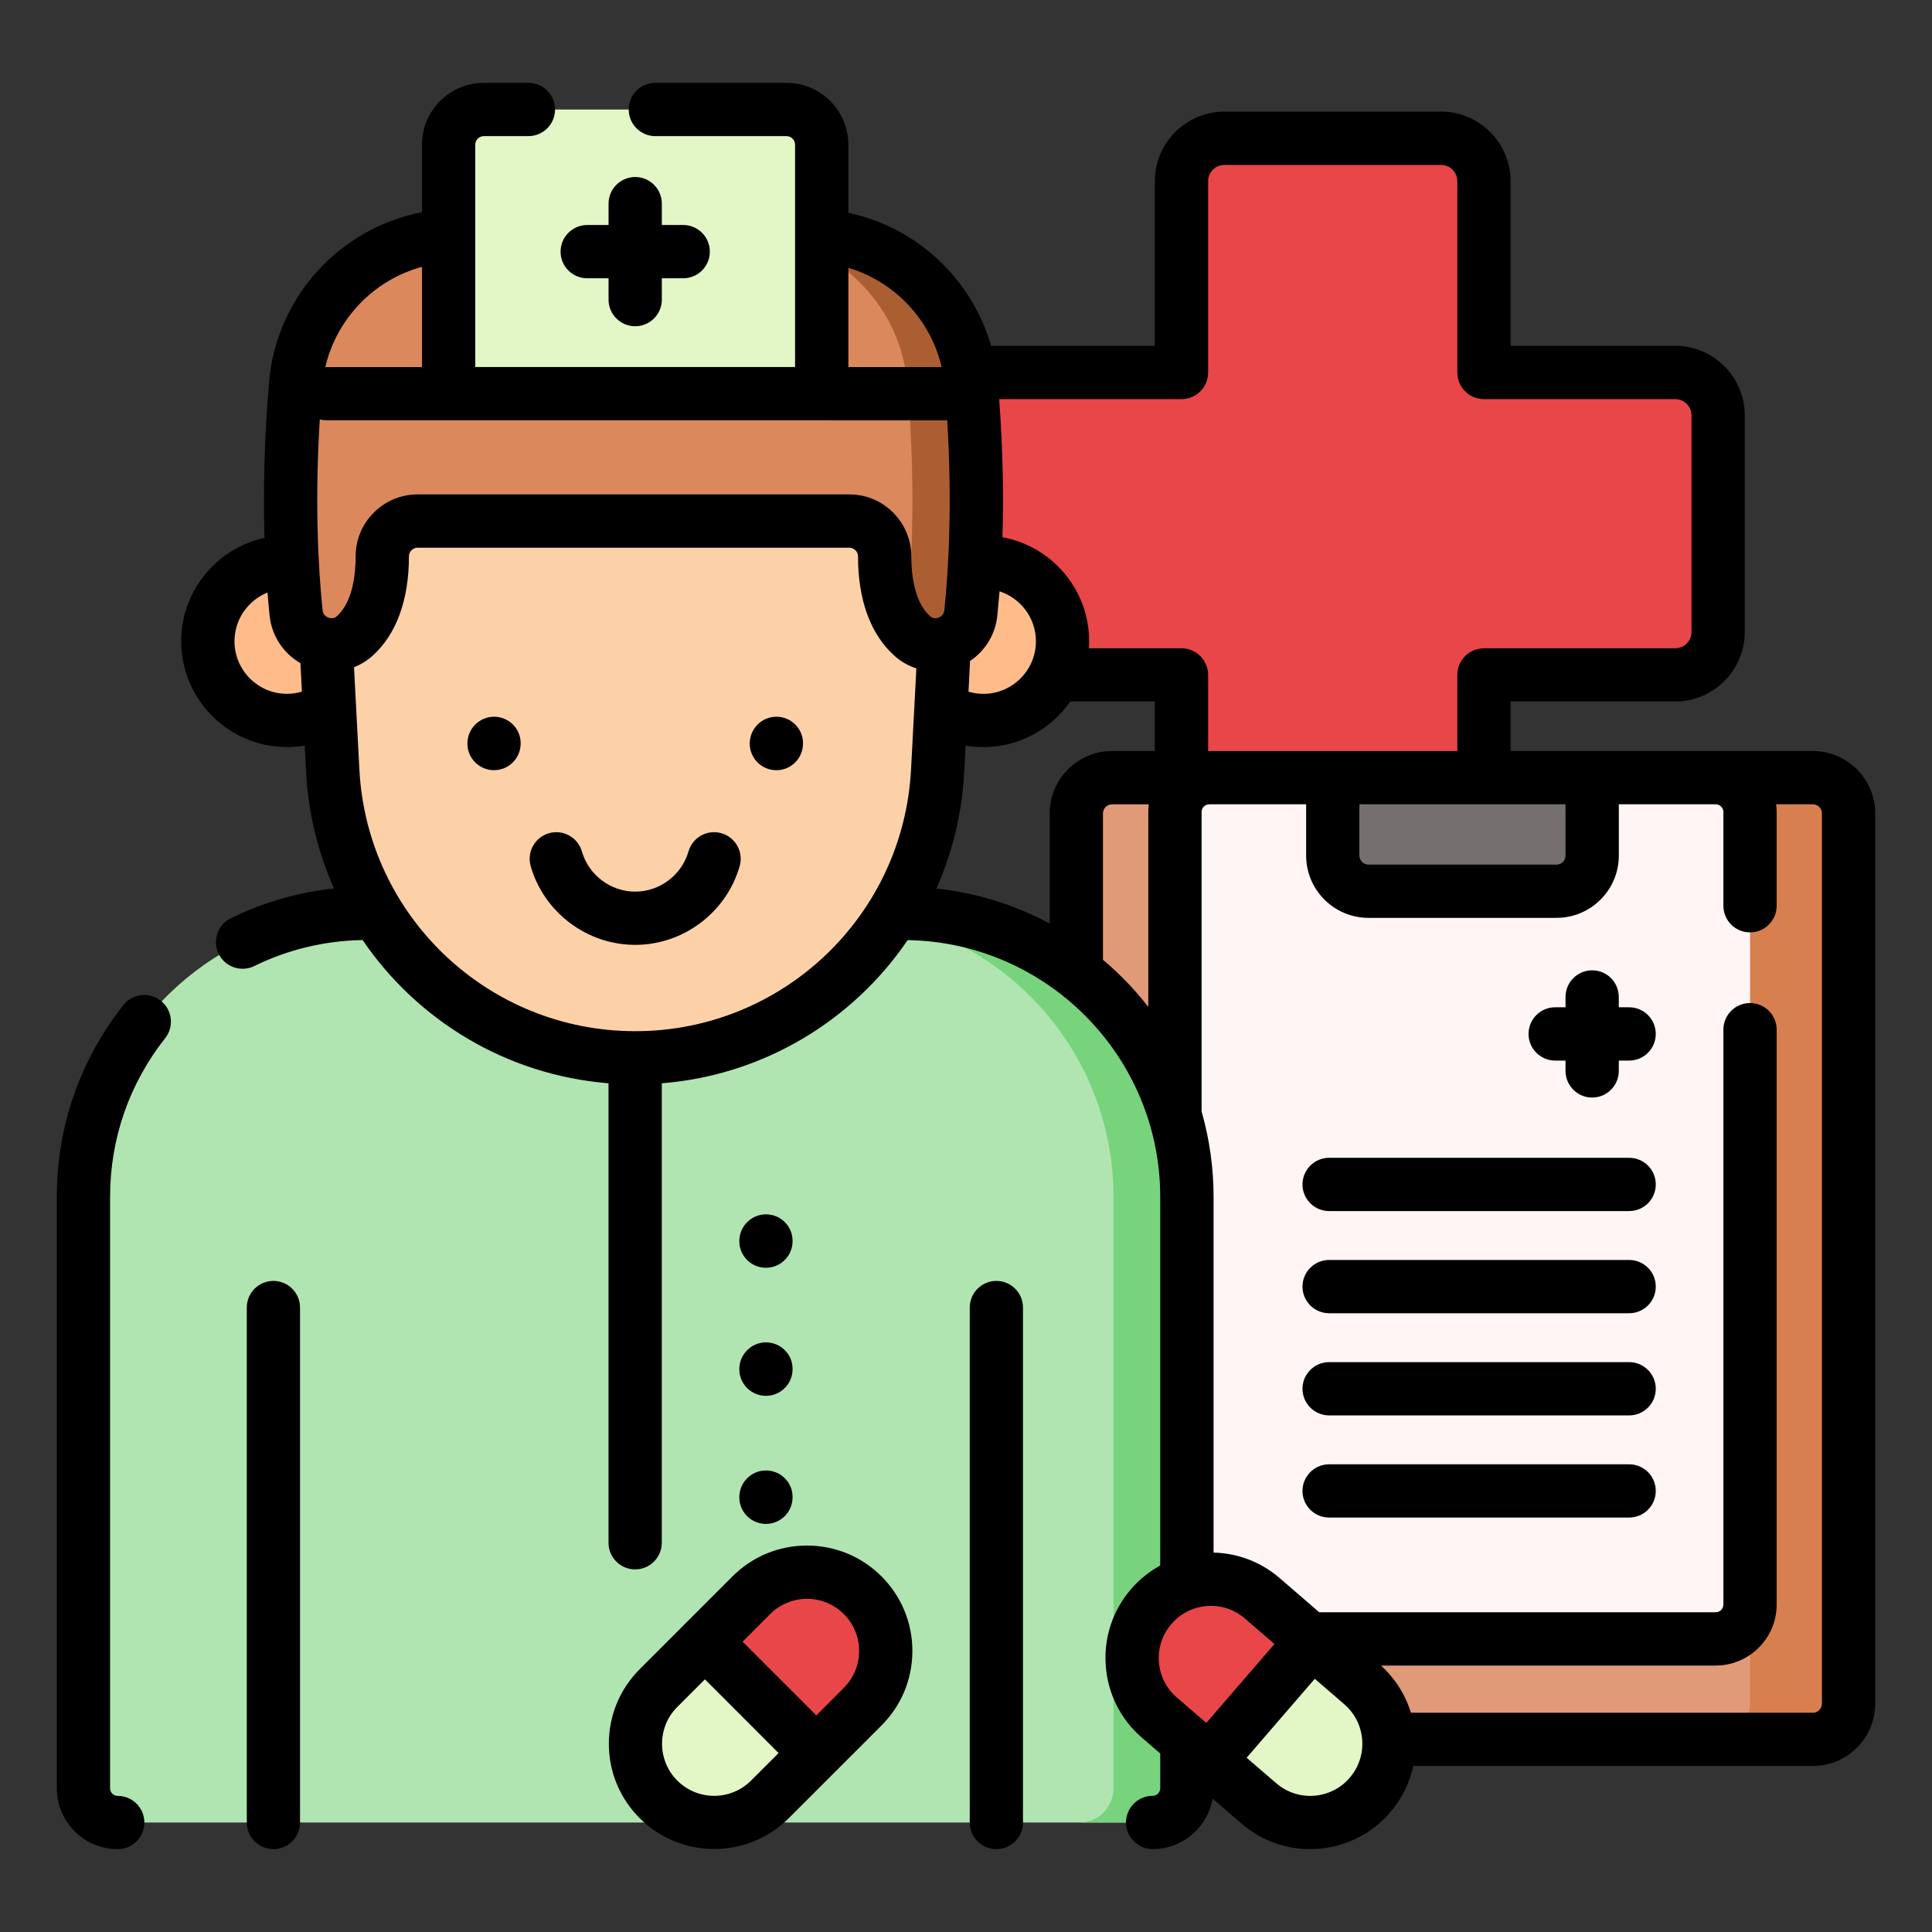 <?xml version="1.0" encoding="utf-8"?>
<!-- Generator: Adobe Illustrator 16.0.0, SVG Export Plug-In . SVG Version: 6.00 Build 0)  -->
<!DOCTYPE svg PUBLIC "-//W3C//DTD SVG 1.1//EN" "http://www.w3.org/Graphics/SVG/1.1/DTD/svg11.dtd">
<svg version="1.1" id="Layer_1" xmlns="http://www.w3.org/2000/svg" xmlns:xlink="http://www.w3.org/1999/xlink" x="0px" y="0px"
	 width="85px" height="85px" viewBox="0 0 85 85" enable-background="new 0 0 85 85" xml:space="preserve">
<rect x="0" y="0" width="85" height="85" fill="#333333" stroke="none"/>
<g>
	<path fill="#E84649" d="M73.702,16.388h-8.414V7.973c0-1.043-0.846-1.89-1.889-1.89H53.87c-1.043,0-1.889,0.847-1.889,1.89v8.415
		h-8.414c-1.043,0-1.891,0.846-1.891,1.889v9.528c0,1.043,0.848,1.889,1.891,1.889h8.414v8.415c0,1.043,0.846,1.89,1.889,1.89h9.529
		c1.043,0,1.889-0.847,1.889-1.89v-8.415h8.414c1.043,0,1.889-0.846,1.889-1.889v-9.528C75.591,17.233,74.745,16.388,73.702,16.388z
		"/>
	<path fill="#E19A77" d="M79.757,76.527H48.925c-0.865,0-1.57-0.703-1.57-1.57V35.784c0-0.866,0.703-1.569,1.57-1.569h30.832
		c0.867,0,1.57,0.703,1.57,1.569v39.173C81.329,75.824,80.626,76.527,79.757,76.527L79.757,76.527z"/>
	<path fill="#D77F4F" d="M81.329,35.784v39.174c0,0.866-0.705,1.569-1.57,1.569h-4.336c0.867,0,1.57-0.703,1.57-1.569V35.784
		c0-0.866-0.703-1.569-1.57-1.569h4.336C80.624,34.214,81.329,34.917,81.329,35.784z"/>
	<path fill="#FFF5F5" d="M75.479,72.107H53.204c-0.836,0-1.514-0.678-1.514-1.513V35.727c0-0.835,0.678-1.513,1.514-1.513h22.275
		c0.836,0,1.514,0.678,1.514,1.513v34.867C76.993,71.431,76.315,72.107,75.479,72.107L75.479,72.107z"/>
	<path fill="#756F6F" d="M68.479,39.211h-8.273c-0.869,0-1.572-0.703-1.572-1.57v-3.427H70.05v3.427
		C70.048,38.508,69.345,39.211,68.479,39.211z"/>
	<path fill="#B0E5B1" d="M50.712,80.184H5.177c-0.832,0-1.506-0.675-1.506-1.506l0,0V52.663c0-6.892,5.586-12.478,12.479-12.478
		h23.594c6.891,0,12.477,5.586,12.477,12.478v26.015C52.218,79.509,51.546,80.184,50.712,80.184L50.712,80.184z"/>
	<path fill="#77D47D" d="M52.218,52.662v26.016c0,0.831-0.674,1.505-1.504,1.506c-0.002,0-0.002,0-0.002,0h-3.229
		c0.832,0,1.506-0.675,1.506-1.506V52.662c0-6.891-5.586-12.478-12.479-12.478h3.23C46.634,40.186,52.218,45.772,52.218,52.662z"/>
	<circle fill="#FFBC8A" cx="43.263" cy="28.214" r="3.484"/>
	<circle fill="#FFBC8A" cx="12.628" cy="28.214" r="3.484"/>
	<path fill="#FDD1A7" d="M27.946,46.541c-7.088,0-12.936-5.55-13.305-12.627l-0.904-17.266h28.418l-0.904,17.266
		C40.88,40.993,35.034,46.541,27.946,46.541z"/>
	<path fill="#DB885D" d="M18.374,22.926c-0.855,0-1.555,0.699-1.555,1.555c0,1.127-0.217,2.604-1.207,3.497
		c-0.941,0.851-2.455,0.249-2.584-1.012c-0.205-1.985-0.41-5.512-0.02-10.069c0.312-3.637,3.309-6.457,6.957-6.528h15.809
		c3.648,0.071,6.646,2.893,6.959,6.528c0.391,4.559,0.186,8.084-0.02,10.069c-0.131,1.261-1.645,1.861-2.586,1.012
		c-0.99-0.894-1.207-2.37-1.207-3.497c0-0.854-0.699-1.555-1.553-1.555H18.374z"/>
	<path fill="#AC5E33" d="M42.712,26.966c-0.129,1.261-1.643,1.859-2.584,1.012c-0.148-0.136-0.283-0.284-0.396-0.443
		c0.088-0.169,0.146-0.358,0.17-0.567c0.205-1.986,0.41-5.512,0.018-10.069c-0.311-3.636-3.307-6.455-6.957-6.529h2.812
		c3.648,0.074,6.645,2.895,6.957,6.529C43.122,21.454,42.917,24.979,42.712,26.966z"/>
	<path fill="#E3F6C5" d="M36.153,17.322H19.737V6.368c0-0.854,0.693-1.549,1.551-1.549h13.314c0.855,0,1.549,0.693,1.549,1.549
		v10.954H36.153z"/>
	<path fill="#E84649" d="M28.972,79.168c-1.354-1.354-1.354-3.547,0-4.899l4.082-4.083c1.354-1.354,3.549-1.354,4.9,0
		c1.354,1.354,1.354,3.547,0,4.9l-4.082,4.082C32.519,80.521,30.325,80.521,28.972,79.168z"/>
	<path fill="#E3F6C5" d="M35.913,77.127l-2.041,2.042c-1.354,1.353-3.547,1.353-4.9,0c-1.354-1.354-1.354-3.549,0-4.901l2.041-2.042
		L35.913,77.127z"/>
	<path fill="#E84649" d="M60.269,78.982c-1.25,1.448-3.439,1.608-4.889,0.358l-4.371-3.772c-1.447-1.251-1.607-3.438-0.357-4.887
		s3.438-1.609,4.887-0.359l4.371,3.772C61.358,75.346,61.519,77.533,60.269,78.982z"/>
	<path fill="#E3F6C5" d="M57.722,72.208l2.188,1.888c1.449,1.249,1.609,3.438,0.359,4.886c-1.25,1.449-3.439,1.61-4.889,0.36
		l-2.186-1.887L57.722,72.208z"/>
	<g>
		<path d="M79.757,33.042H66.458v-2.178H73.7c1.688,0,3.062-1.373,3.062-3.061v-9.528c0-1.688-1.373-3.061-3.062-3.061h-7.242V7.972
			c0-1.688-1.373-3.061-3.061-3.061H53.87c-1.689,0-3.062,1.373-3.062,3.061v7.243h-7.203c-0.846-2.935-3.262-5.218-6.281-5.849v-3
			c0-1.5-1.221-2.722-2.721-2.722h-5.77c-0.646,0-1.172,0.524-1.172,1.172c0,0.648,0.525,1.173,1.172,1.173h5.77
			c0.207,0,0.377,0.168,0.377,0.377v9.782h-14.07V6.366c0-0.209,0.17-0.377,0.379-0.377h1.959c0.646,0,1.172-0.524,1.172-1.173
			c0-0.647-0.523-1.172-1.172-1.172h-1.959c-1.502,0-2.723,1.222-2.723,2.722v2.973c-3.617,0.684-6.406,3.73-6.727,7.457
			c-0.227,2.654-0.258,4.967-0.201,6.868c-2.094,0.454-3.666,2.32-3.666,4.55c0,2.565,2.09,4.654,4.656,4.654
			c0.262-0.001,0.521-0.022,0.779-0.067l0.062,1.174c0.092,1.766,0.506,3.5,1.225,5.115c-1.578,0.167-3.1,0.604-4.537,1.308
			c-0.582,0.284-0.822,0.985-0.537,1.567l0,0c0.283,0.581,0.984,0.821,1.566,0.538c0-0.001,0-0.001,0-0.001
			c1.494-0.731,3.098-1.114,4.768-1.144c2.406,3.539,6.332,5.942,10.818,6.302v20.215c0,0.646,0.525,1.172,1.172,1.172
			s1.172-0.524,1.172-1.172V47.66c4.486-0.358,8.412-2.762,10.816-6.299c6.146,0.104,11.113,5.131,11.113,11.3v16.215
			c-0.486,0.267-0.92,0.617-1.283,1.037c-0.809,0.938-1.205,2.136-1.113,3.369c0.09,1.236,0.654,2.362,1.594,3.172l0.803,0.693
			v1.527c0,0.185-0.148,0.334-0.334,0.335c-0.645,0-1.172,0.523-1.172,1.172c0,0.646,0.525,1.171,1.172,1.171
			c1.32,0,2.418-0.96,2.637-2.219l1.268,1.093c0.848,0.733,1.91,1.127,3.02,1.127c0.115,0,0.232-0.004,0.35-0.013
			c1.234-0.091,2.359-0.658,3.17-1.597c0.508-0.586,0.857-1.29,1.021-2.048h17.58c1.514,0,2.744-1.229,2.744-2.743V35.781
			C82.501,34.272,81.271,33.042,79.757,33.042L79.757,33.042z M59.806,35.386h9.07v2.255c0,0.22-0.178,0.398-0.396,0.398h-8.273
			c-0.221,0-0.398-0.18-0.4-0.398V35.386L59.806,35.386z M51.981,17.56c0.646,0,1.172-0.523,1.172-1.172l0,0V7.973
			c0-0.396,0.322-0.717,0.717-0.717h9.529c0.395,0,0.717,0.321,0.717,0.717v8.415c0,0.646,0.523,1.172,1.172,1.172l0,0h8.414
			c0.396,0,0.717,0.321,0.717,0.717v9.528c0,0.396-0.32,0.717-0.717,0.717h-8.414c-0.646,0-1.172,0.525-1.172,1.172v3.35H53.153
			v-3.35c0-0.646-0.525-1.172-1.172-1.172h-4.074c0.008-0.102,0.012-0.204,0.012-0.307c0-2.281-1.648-4.184-3.816-4.579
			c0.051-1.711,0.029-3.753-0.143-6.076H51.981L51.981,17.56z M42.677,29.079c0.68-0.451,1.119-1.184,1.201-1.992
			c0.033-0.326,0.066-0.687,0.098-1.071c0.928,0.301,1.6,1.172,1.6,2.199c0,1.273-1.037,2.312-2.312,2.312
			c-0.221-0.001-0.441-0.032-0.654-0.098L42.677,29.079z M37.325,11.784c2.037,0.605,3.617,2.281,4.104,4.366h-4.104V11.784z
			 M41.53,18.493c0.049,0,0.096-0.004,0.143-0.01c0.225,3.658,0.064,6.524-0.125,8.361c-0.021,0.209-0.168,0.295-0.254,0.328
			c-0.098,0.038-0.244,0.057-0.379-0.066c-0.715-0.645-0.822-1.923-0.822-2.627c0-0.727-0.283-1.411-0.799-1.927
			c-0.516-0.517-1.199-0.8-1.926-0.8H18.374c-0.727,0-1.412,0.283-1.928,0.8c-0.516,0.516-0.799,1.2-0.799,1.927
			c0,0.704-0.105,1.982-0.82,2.627c-0.137,0.123-0.281,0.104-0.379,0.066c-0.086-0.033-0.234-0.119-0.256-0.328
			c-0.189-1.842-0.35-4.719-0.123-8.39c0.096,0.024,0.193,0.037,0.293,0.037L41.53,18.493L41.53,18.493z M18.567,11.741v4.409
			h-4.205c-0.018,0-0.035,0.002-0.051,0.003C14.81,14.016,16.456,12.309,18.567,11.741z M12.628,30.526
			c-1.273,0-2.311-1.037-2.311-2.312c0-0.972,0.602-1.803,1.453-2.146c0.027,0.364,0.059,0.706,0.092,1.018
			c0.088,0.874,0.594,1.651,1.355,2.089l0.066,1.255C13.071,30.493,12.851,30.526,12.628,30.526L12.628,30.526z M27.946,45.368
			c-6.467,0-11.797-5.059-12.135-11.517l-0.236-4.496c0.303-0.119,0.58-0.291,0.822-0.509c1.043-0.941,1.594-2.451,1.594-4.367
			c0-0.137,0.072-0.228,0.113-0.27c0.043-0.042,0.133-0.113,0.27-0.113h18.994c0.135,0,0.227,0.071,0.268,0.113
			c0.043,0.042,0.113,0.133,0.113,0.27c0,1.916,0.551,3.426,1.596,4.367c0.279,0.254,0.611,0.445,0.971,0.562l-0.234,4.442
			C39.743,40.311,34.413,45.368,27.946,45.368L27.946,45.368z M42.421,33.976l0.062-1.17c0.256,0.043,0.516,0.064,0.779,0.064
			c1.582,0,2.982-0.795,3.824-2.006h3.723v2.178h-1.885c-1.512,0-2.74,1.229-2.74,2.741v4.849c-1.549-0.831-3.24-1.354-4.986-1.54
			C41.915,37.476,42.329,35.741,42.421,33.976L42.421,33.976z M48.526,42.226v-6.441c0.002-0.22,0.18-0.397,0.398-0.397h1.617
			c-0.014,0.113-0.021,0.228-0.021,0.342v8.569C49.929,43.539,49.261,42.845,48.526,42.226z M51.54,71.447
			c0.396-0.462,0.959-0.745,1.566-0.789c0.605-0.047,1.207,0.152,1.666,0.552l1.299,1.12l-2.998,3.473l-1.297-1.12
			c-0.463-0.396-0.746-0.961-0.789-1.567C50.94,72.507,51.14,71.906,51.54,71.447L51.54,71.447z M59.38,78.216
			c-0.395,0.462-0.961,0.746-1.566,0.789c-0.607,0.046-1.207-0.152-1.666-0.551l-1.301-1.121l2.998-3.473l1.299,1.121
			C60.101,75.809,60.208,77.259,59.38,78.216L59.38,78.216z M80.157,74.956c0,0.221-0.18,0.398-0.4,0.398H62.075
			c-0.244-0.799-0.701-1.517-1.32-2.076h14.725c1.48,0,2.686-1.204,2.686-2.686v-25.29c0-0.647-0.523-1.172-1.172-1.172
			s-1.172,0.523-1.172,1.172v25.29c0,0.188-0.152,0.342-0.342,0.342H58.042l-1.738-1.501c-0.82-0.709-1.842-1.1-2.912-1.125V52.662
			c0.002-1.273-0.178-2.54-0.527-3.766V35.726c0-0.188,0.152-0.341,0.342-0.341h4.258v2.255c0,1.512,1.23,2.742,2.742,2.742h8.273
			c1.512,0,2.742-1.23,2.742-2.742v-2.255h4.258c0.188,0,0.342,0.152,0.342,0.341v4.123c0,0.647,0.523,1.172,1.172,1.172
			c0.646,0,1.172-0.523,1.172-1.172v-4.123c0-0.116-0.01-0.229-0.023-0.341h1.617c0.221,0,0.398,0.179,0.398,0.397V74.956
			L80.157,74.956z"/>
		<path d="M71.675,44.316H71.22v-0.454c0-0.646-0.523-1.172-1.172-1.172c-0.646,0-1.172,0.524-1.172,1.172v0.454h-0.455
			c-0.646,0-1.172,0.525-1.172,1.172c0,0.647,0.525,1.173,1.172,1.173h0.455v0.454c0,0.647,0.525,1.173,1.172,1.173
			c0.648,0,1.172-0.524,1.172-1.173v-0.454h0.455c0.648,0,1.172-0.524,1.172-1.173C72.847,44.842,72.323,44.316,71.675,44.316z
			 M71.675,50.938H58.478c-0.646,0-1.174,0.524-1.174,1.172c0,0.648,0.525,1.172,1.174,1.172h13.197
			c0.648,0,1.172-0.523,1.172-1.172C72.847,51.462,72.323,50.938,71.675,50.938z M71.675,55.433H58.478
			c-0.646,0-1.174,0.524-1.174,1.172c0,0.648,0.525,1.172,1.174,1.172h13.197c0.648,0,1.172-0.523,1.172-1.172
			C72.847,55.957,72.323,55.433,71.675,55.433z M71.675,59.928H58.478c-0.646,0-1.174,0.524-1.174,1.172
			c0,0.646,0.525,1.172,1.174,1.172h13.197c0.648,0,1.172-0.524,1.172-1.172S72.323,59.928,71.675,59.928z M71.675,64.423H58.478
			c-0.646,0-1.174,0.523-1.174,1.172c0,0.646,0.525,1.171,1.174,1.171h13.197c0.648,0,1.172-0.524,1.172-1.171
			C72.847,64.947,72.323,64.423,71.675,64.423z M7.073,44.026c-0.508-0.399-1.244-0.312-1.646,0.194
			c-1.916,2.43-2.928,5.349-2.928,8.442v26.015c0,1.477,1.201,2.678,2.678,2.678c0.648,0,1.174-0.524,1.174-1.172
			c0-0.646-0.525-1.172-1.174-1.172c-0.184,0-0.334-0.149-0.334-0.334V52.663c0-2.562,0.84-4.979,2.426-6.991
			C7.669,45.164,7.581,44.427,7.073,44.026L7.073,44.026z M12.028,56.355c-0.646,0-1.17,0.524-1.17,1.172v22.656
			c0,0.646,0.523,1.171,1.17,1.171s1.172-0.523,1.172-1.171V57.527C13.2,56.88,12.677,56.355,12.028,56.355z M43.835,56.355
			c-0.645,0-1.17,0.524-1.17,1.172v22.656c0,0.646,0.525,1.171,1.17,1.171c0.648,0,1.172-0.523,1.172-1.171V57.527
			C45.007,56.88,44.483,56.355,43.835,56.355z M21.735,31.533c-0.648,0-1.172,0.532-1.172,1.181c0,0.646,0.525,1.172,1.172,1.171
			s1.17-0.524,1.172-1.171v-0.017C22.907,32.051,22.382,31.533,21.735,31.533z M34.157,31.533c-0.648,0-1.172,0.532-1.172,1.181
			c0,0.647,0.523,1.172,1.172,1.172c0.646,0,1.172-0.524,1.172-1.172v-0.017C35.329,32.051,34.804,31.533,34.157,31.533z
			 M31.739,36.658c-0.621-0.179-1.271,0.182-1.449,0.804l0,0c-0.299,1.039-1.264,1.766-2.344,1.766
			c-1.082,0-2.045-0.727-2.344-1.766c-0.18-0.622-0.828-0.981-1.451-0.804l0,0c-0.621,0.18-0.98,0.828-0.803,1.45l0,0
			c0.586,2.038,2.477,3.462,4.598,3.462c2.119,0,4.01-1.424,4.596-3.462C32.722,37.486,32.362,36.837,31.739,36.658L31.739,36.658z
			 M25.835,12.243h0.939v0.938c0,0.647,0.523,1.172,1.172,1.172c0.646,0,1.172-0.523,1.172-1.172v-0.938h0.938
			c0.648,0,1.174-0.524,1.174-1.172c0-0.648-0.525-1.173-1.174-1.173h-0.938V8.961c0-0.647-0.525-1.173-1.172-1.173
			c-0.648,0-1.172,0.524-1.172,1.173v0.938h-0.939c-0.646,0-1.172,0.524-1.172,1.173C24.663,11.719,25.188,12.243,25.835,12.243z
			 M33.698,55.777c0.646,0,1.172-0.523,1.172-1.172l0,0v-0.014c0-0.647-0.525-1.165-1.172-1.165c-0.648,0-1.172,0.531-1.172,1.179
			C32.526,55.254,33.05,55.777,33.698,55.777z M33.698,61.411c0.646,0,1.172-0.524,1.172-1.173l0,0v-0.014
			c0-0.646-0.525-1.165-1.172-1.165c-0.648,0-1.172,0.531-1.172,1.179C32.526,60.887,33.05,61.411,33.698,61.411z M33.698,67.046
			c0.646,0,1.172-0.525,1.172-1.172v-0.015c0-0.646-0.525-1.165-1.172-1.165c-0.648,0-1.172,0.531-1.172,1.179
			S33.05,67.046,33.698,67.046z M35.505,67.998h-0.002c-1.238,0-2.4,0.481-3.277,1.357l-4.082,4.083
			c-0.875,0.876-1.357,2.04-1.357,3.278c0,1.239,0.482,2.403,1.359,3.279c0.902,0.903,2.09,1.354,3.277,1.354
			s2.375-0.451,3.277-1.354l4.084-4.083c0.875-0.876,1.357-2.04,1.357-3.279c0-1.237-0.482-2.401-1.357-3.277
			C37.907,68.48,36.743,67.999,35.505,67.998z M29.8,78.34c-0.432-0.429-0.674-1.015-0.672-1.622c0-0.612,0.238-1.188,0.672-1.621
			l1.213-1.213l3.242,3.243l-1.213,1.213C32.149,79.233,30.694,79.233,29.8,78.34z M37.126,74.257l-1.211,1.213l-3.244-3.244
			l1.211-1.212c0.43-0.432,1.014-0.673,1.621-0.672h0.002c0.611,0,1.188,0.239,1.621,0.673c0.432,0.429,0.674,1.012,0.672,1.62
			C37.8,73.243,37.558,73.828,37.126,74.257L37.126,74.257z"/>
	</g>
</g>
</svg>
